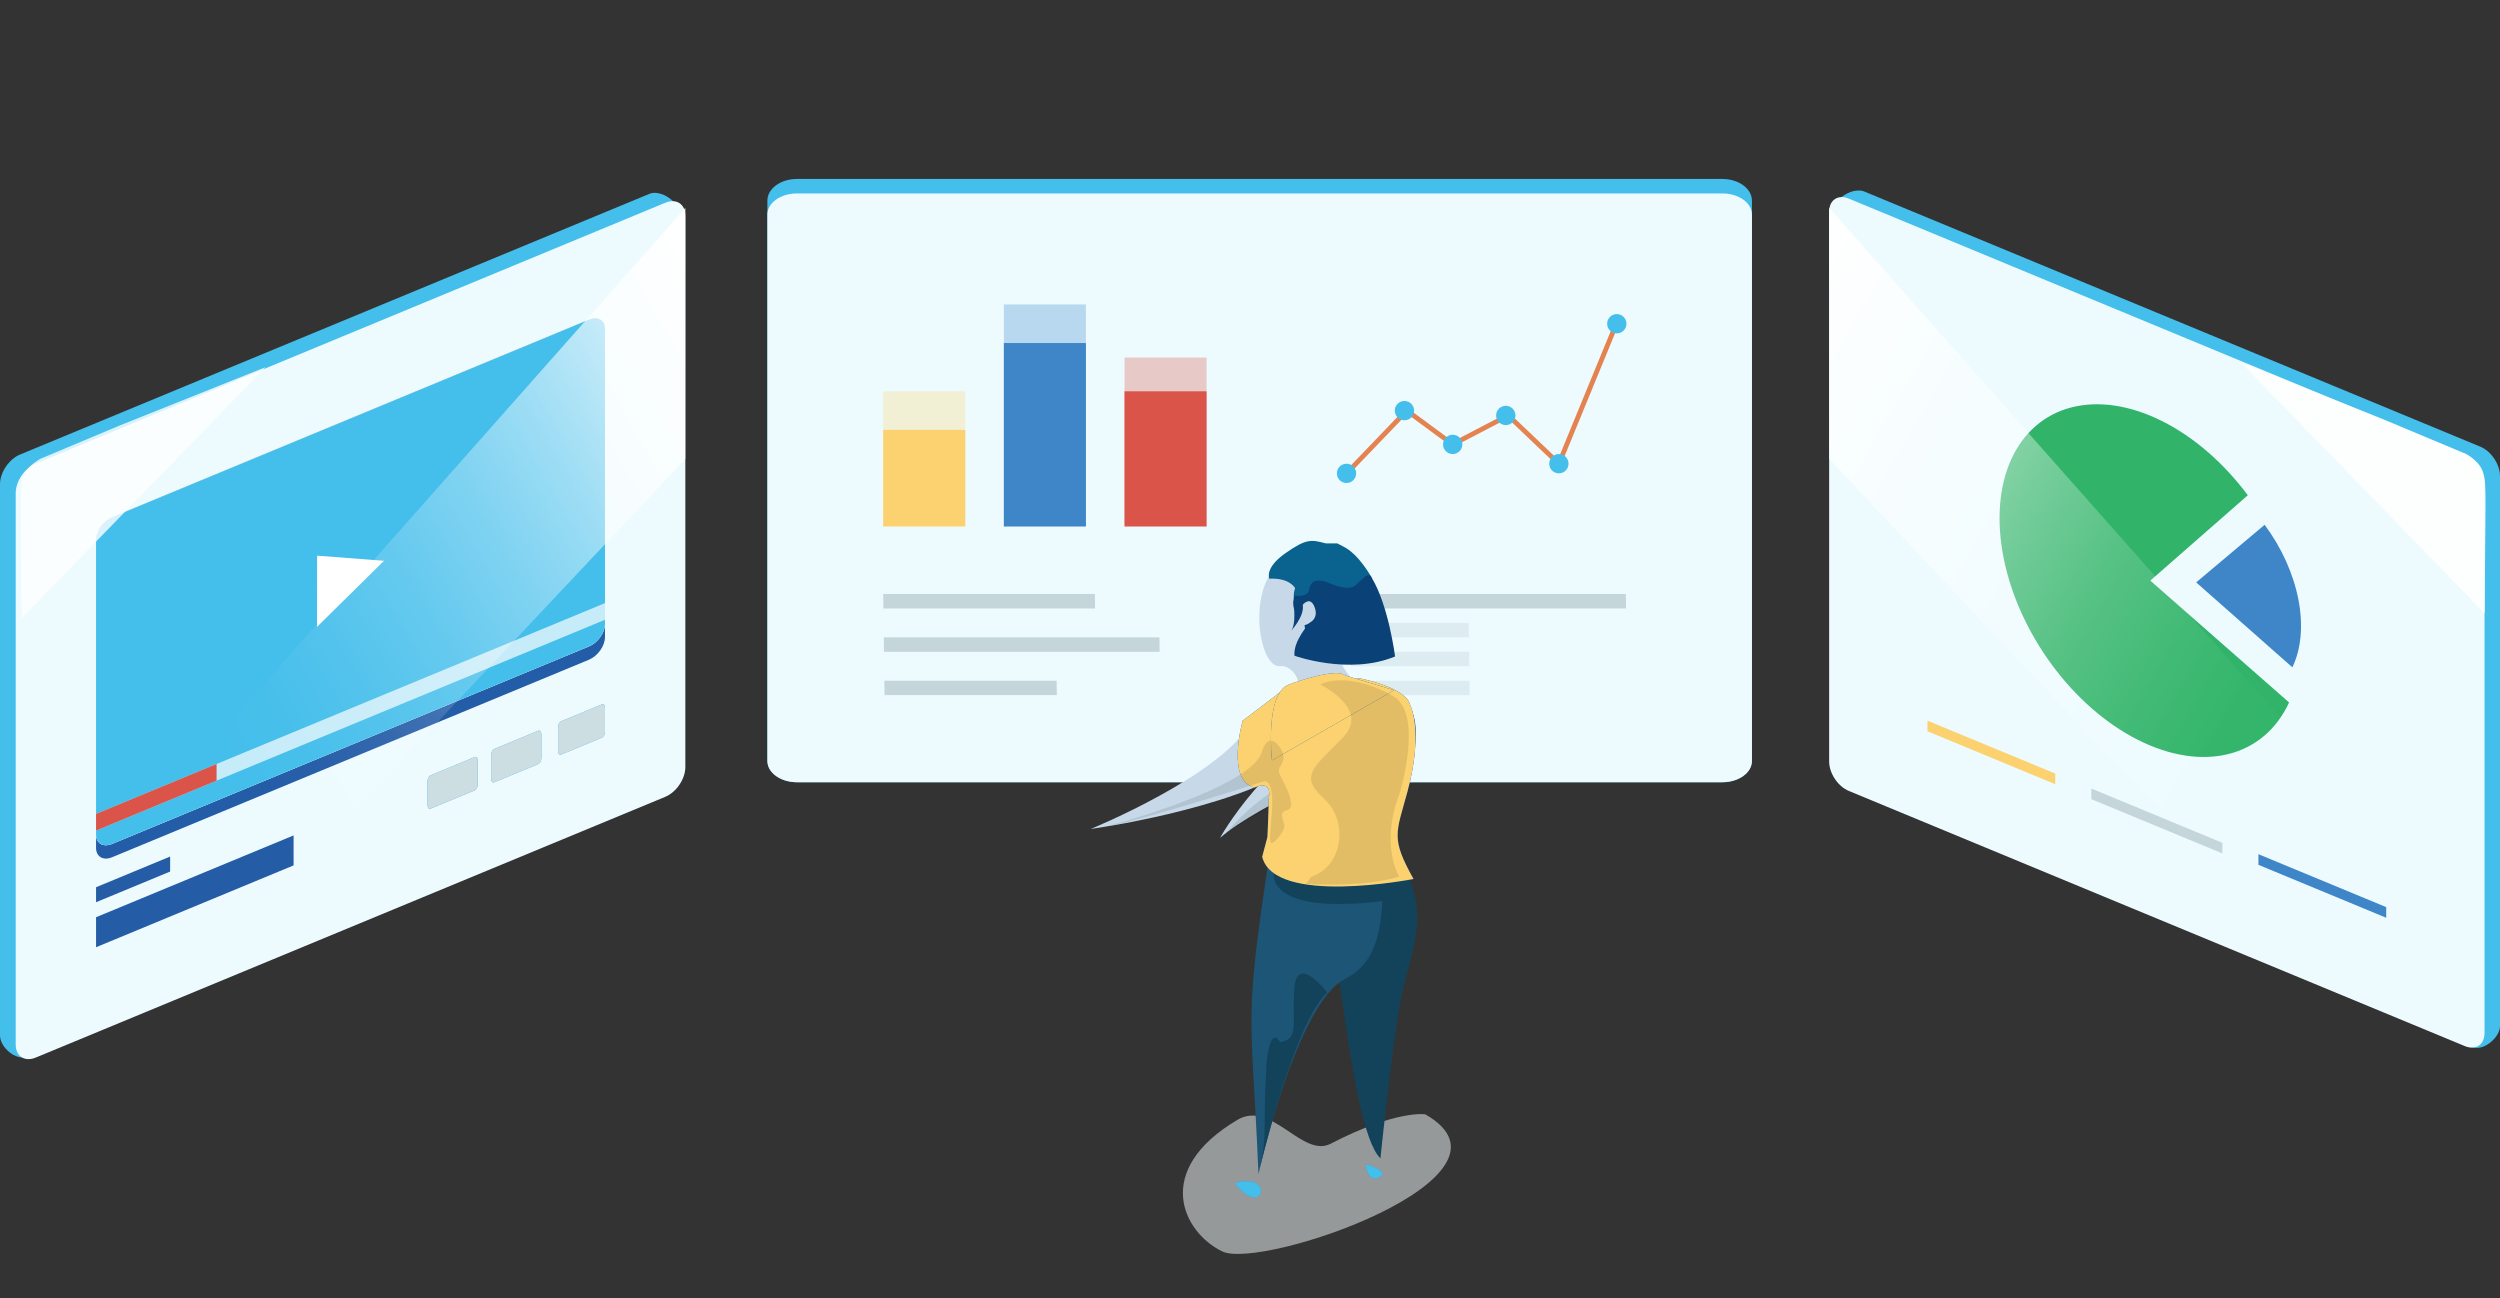 <svg fill="none" height="269" width="518" xmlns="http://www.w3.org/2000/svg">
	<rect width="100%" height="100%" fill="#333333" stroke="none"/>
	<path d="M380 43.504c0-2.435 4.029-4.756 6.279-3.824l127.647 52.873c2.25.932 4.074 3.662 4.074 6.097v113.913c0 2.435-3.465 5.314-5.715 4.382l-126.006-54.534c-2.25-.932-4.074-3.661-4.074-6.097L380 43.504z" fill="#44BEEB" />
	<path d="M379 43.872c0-2.435 1.824-3.654 4.074-2.722l127.647 52.873c2.25.932 4.074 3.662 4.074 6.097v113.913c0 2.435-1.824 3.654-4.074 2.722l-127.647-52.874c-2.25-.932-4.074-3.661-4.074-6.097V43.872z" fill="#EDFBFF" />
	<path d="M474.298 145.549c-2.567 5.566-6.982 9.311-12.616 10.699-5.633 1.387-12.197.348-18.755-2.971-6.558-3.318-12.774-8.746-17.762-15.509-4.987-6.763-8.492-14.515-10.013-22.151-1.521-7.635-.98-14.763 1.544-20.367 2.524-5.604 6.903-9.397 12.513-10.839 5.609-1.441 12.162-.457 18.723 2.813 6.562 3.269 12.796 8.656 17.814 15.393l-20.206 17.689 28.758 25.243z" fill="#31B469" />
	<path d="M474.983 138.274c1.84-3.837 2.274-8.772 1.24-14.085-1.035-5.314-3.484-10.728-6.991-15.453l-14.187 11.935 19.938 17.603z" fill="#3E86C8" />
	<path d="M399.369 149.319l26.48 10.968v2.205l-26.48-10.969v-2.204z" fill="#FCD270" />
	<path d="M433.318 163.38l27.159 11.25v2.205l-27.159-11.25v-2.205z" fill="#C4D6DA" />
	<path d="M467.945 176.989l26.48 10.968v2.205l-26.48-10.968v-2.205z" fill="#3E86C8" />
	<path d="M379 95.08l104 110.499v-45l-104-117.5v52z" fill="url(#paint0_linear)" />
	<path d="M515.001 105.079l-.19 22-50.5-52 30 12 16.69 7c4 2.5 4 4 4 11z" fill="url(#paint1_linear)" opacity=".9" />
	<path d="M159 41.57c0-2.48 2.74-4.49 6.12-4.49h191.76c3.38 0 6.12 2.01 6.12 4.49v116.018c0 2.481-2.74 4.491-6.12 4.491H165.12c-3.38 0-6.12-2.01-6.12-4.491V41.57z" fill="#44BEEB" />
	<path d="M159 44.462c0-2.42 2.74-4.383 6.12-4.383h191.76c3.38 0 6.12 1.963 6.12 4.383v113.234c0 2.421-2.74 4.383-6.12 4.383H165.12c-3.38 0-6.12-1.962-6.12-4.383V44.463z" fill="#EDFBFF" />
	<path d="M183 123.079h43.86l.039 2.994h-43.86l-.039-2.994zM183.117 132.061h57.12l.039 2.993h-57.12l-.039-2.993zM183.234 141.042h35.7l.04 2.994h-35.7l-.04-2.994zM279.76 123.079h57.12l.039 2.994h-57.12l-.039-2.994z" fill="#C4D6DA" />
	<path d="M279.838 129.067h24.48l.039 2.994h-24.48l-.039-2.994zM279.916 135.054h24.48l.039 2.994h-24.48l-.039-2.994zM279.994 141.042h24.48l.039 2.994h-24.48l-.039-2.994z" fill="#CCDEE2" opacity=".5" />
	<path d="M183 81.079h17v28h-17z" fill="#FCD270" opacity=".3" />
	<path d="M183 89.079h17v20h-17z" fill="#FCD270" />
	<path d="M208 63.079h17v46h-17z" fill="#3E86C8" opacity=".3" />
	<path d="M208 71.079h17v38h-17z" fill="#3E86C8" />
	<path d="M233 74.079h17v35h-17z" fill="#DA5449" opacity=".3" />
	<path d="M233 81.079h17v28h-17z" fill="#DA5449" />
	<path d="M279.5 97.58l12-12.5 9.5 7 11.5-6 10.5 10 11.5-28" stroke="#E48350" stroke-linecap="round" stroke-linejoin="round" />
	<circle cx="279" cy="98.079" fill="#44BEEB" r="2" />
	<circle cx="291" cy="85.079" fill="#44BEEB" r="2" />
	<circle cx="301" cy="92.079" fill="#44BEEB" r="2" />
	<circle cx="312" cy="86.079" fill="#44BEEB" r="2" />
	<circle cx="323" cy="96.079" fill="#44BEEB" r="2" />
	<circle cx="335" cy="67.079" fill="#44BEEB" r="2" />
	<path d="M0 100.321c0-2.442 1.864-5.194 4.162-6.147l130.425-54.023c2.299-.952 6.208 1.714 6.208 4.157l-2.045 112.786c0 2.443-1.864 5.195-4.163 6.147L5.632 218.919c-2.3.952-5.632-1.91-5.632-4.353V100.321z" fill="#44BEEB" />
	<path d="M3.252 102.183c0-2.442 1.864-5.194 4.162-6.146L137.84 42.013c2.299-.952 4.163.256 4.163 2.698v114.245c0 2.443-1.864 5.195-4.163 6.147L7.414 219.127c-2.298.952-4.162-.256-4.162-2.699V102.183z" fill="#EDFBFF" />
	<path d="M23.224 177.623c-1.835.76-3.322-.108-3.322-1.939v-63.815c0-1.831 1.487-3.931 3.322-4.691l98.807-40.927c1.834-.76 3.321.108 3.321 1.94v63.814c0 1.831-1.487 3.931-3.321 4.691l-98.807 40.927z" fill="#fff" />
	<path d="M23.224 177.623c-1.835.76-3.322-.108-3.322-1.939v-63.815c0-1.831 1.487-3.931 3.322-4.691l98.807-40.927c1.834-.76 3.321.108 3.321 1.94v63.814c0 1.831-1.487 3.931-3.321 4.691l-98.807 40.927z" fill="#EDFBFF" fill-opacity=".5" />
	<path d="M23.224 177.623c-1.835.76-3.322-.108-3.322-1.939v-63.815c0-1.831 1.487-3.931 3.322-4.691l98.807-40.927c1.834-.76 3.321.108 3.321 1.94v63.814c0 1.831-1.487 3.931-3.321 4.691l-98.807 40.927z" fill="#235CA7" />
	<path d="M23.224 174.861c-1.835.759-3.322-.103-3.322-1.926v-61.079c0-1.824 1.487-3.918 3.322-4.678l98.807-40.927c1.834-.76 3.321.102 3.321 1.926v61.079c0 1.823-1.487 3.917-3.321 4.677l-98.807 40.928z" fill="#fff" />
	<path d="M23.224 174.861c-1.835.759-3.322-.103-3.322-1.926v-61.079c0-1.824 1.487-3.918 3.322-4.678l98.807-40.927c1.834-.76 3.321.102 3.321 1.926v61.079c0 1.823-1.487 3.917-3.321 4.677l-98.807 40.928z" fill="#EDFBFF" fill-opacity=".5" />
	<path d="M23.224 174.861c-1.835.759-3.322-.103-3.322-1.926v-61.079c0-1.824 1.487-3.918 3.322-4.678l98.807-40.927c1.834-.76 3.321.102 3.321 1.926v61.079c0 1.823-1.487 3.917-3.321 4.677l-98.807 40.928z" fill="#44BEEB" />
	<path d="M89.234 167.546c-.359.149-.65-.172-.65-.717v-4.933c0-.545.291-1.107.65-1.256l9.106-3.772c.359-.148.65.173.65.718v4.933c0 .545-.291 1.107-.65 1.256l-9.106 3.771z" fill="#fff" />
	<path d="M89.234 167.546c-.359.149-.65-.172-.65-.717v-4.933c0-.545.291-1.107.65-1.256l9.106-3.772c.359-.148.65.173.65.718v4.933c0 .545-.291 1.107-.65 1.256l-9.106 3.771z" fill="#1F9CE8" />
	<path d="M89.234 167.546c-.359.149-.65-.172-.65-.717v-4.933c0-.545.291-1.107.65-1.256l9.106-3.772c.359-.148.65.173.65.718v4.933c0 .545-.291 1.107-.65 1.256l-9.106 3.771z" fill="#CCDEE2" />
	<path d="M102.416 162.087c-.359.148-.65-.173-.65-.718v-4.933c0-.545.291-1.107.65-1.256l9.105-3.771c.36-.149.651.172.651.717v4.933c0 .545-.291 1.107-.651 1.256l-9.105 3.772z" fill="#fff" />
	<path d="M102.416 162.087c-.359.148-.65-.173-.65-.718v-4.933c0-.545.291-1.107.65-1.256l9.105-3.771c.36-.149.651.172.651.717v4.933c0 .545-.291 1.107-.651 1.256l-9.105 3.772z" fill="#1F9CE8" />
	<path d="M102.416 162.087c-.359.148-.65-.173-.65-.718v-4.933c0-.545.291-1.107.65-1.256l9.105-3.771c.36-.149.651.172.651.717v4.933c0 .545-.291 1.107-.651 1.256l-9.105 3.772z" fill="#CCDEE2" />
	<path d="M116.248 156.357c-.336.139-.607-.19-.607-.735v-4.933c0-.545.271-1.099.607-1.238l8.498-3.52c.335-.139.607.19.607.735v4.933c0 .545-.272 1.099-.607 1.238l-8.498 3.52z" fill="#fff" />
	<path d="M116.248 156.357c-.336.139-.607-.19-.607-.735v-4.933c0-.545.271-1.099.607-1.238l8.498-3.52c.335-.139.607.19.607.735v4.933c0 .545-.272 1.099-.607 1.238l-8.498 3.52z" fill="#1F9CE8" />
	<path d="M116.248 156.357c-.336.139-.607-.19-.607-.735v-4.933c0-.545.271-1.099.607-1.238l8.498-3.52c.335-.139.607.19.607.735v4.933c0 .545-.272 1.099-.607 1.238l-8.498 3.52z" fill="#CCDEE2" />
	<path d="M65.707 115.135l13.86 1.062-13.876 13.686.016-14.748z" fill="#fff" />
	<path d="M19.902 183.833l15.35-6.358v3.108l-15.35 6.358v-3.108zM19.902 190.049l40.931-16.954v6.215l-40.93 16.955v-6.216z" fill="#245DA6" />
	<path d="M19.902 168.639l105.45-43.678v3.453l-105.45 43.679v-3.454z" fill="#fff" opacity=".7" />
	<path d="M19.902 168.639l24.975-10.345v3.454l-24.975 10.345v-3.454z" fill="#DA5449" />
	<path d="M142 95.08L38 205.578v-45l104-117.5v52z" fill="url(#paint2_linear)" />
	<path d="M4.31 106.079l.19 22 50.5-52-30 12-16.69 7c-4 2.5-4 4-4 11z" fill="url(#paint3_linear)" opacity=".8" />
	<path d="M295.313 230.888s-5.877-1.004-19.589 6.087c-5.885 3.046-12.273-9.125-19.331-4.942-17.621 10.46-11.345 23.222-3.193 27.243 8.152 4.022 64.735-15.521 42.113-28.388z" fill="#E5EAEA" opacity=".56" />
	<path d="M283.956 157.063s-22.767 9.237-31.167 16.55c0 0 9.466-17.306 27.859-26.426 0 0 5.699-4.114 3.308 9.876z" fill="#C7D9E8" />
	<path d="M292.952 155.918l-23.807 4.181s-5.436-11.038-11.674-10.741c0 0 18.589-8.25 30.991-5.277 0 .017 6.56.456 4.49 11.837z" fill="#05A" />
	<path d="M253.9 172.718s15.37-9.759 24.251-12.962c0 0-2.805-3.763-3.006-3.073-1.041 3.629-10.486 3.462-21.245 16.035z" fill="#000" opacity=".1" />
	<path d="M273.098 185.542c3.558-3.475 6.083 47.795 12.928 54.485 0 0 2.847-27.989 4.884-35.929 2.45-9.533 4.486-14.634.397-23.833l-18.209 5.277z" fill="#12435B" />
	<path d="M288.63 181.197c-7.61-19.012 7.643-33.788-2.049-36.43 0 0-13.221-4.846-8.187-15.224 0 0 7.05-12.339-7.049-14.103-14.099-1.765-11.465 23.088-6.171 22.578 3.098-.301 4.871 4.303 3.541 5.49-.87.774-8.534 4.558-9.412 6.092C252.927 160.793 226 171.76 226 171.76s28.679-3.922 42.556-12.961" fill="#C7D9E8" />
	<path d="M284.231 119.734s-.999 12.961-6.606 15.023c0 0 1.672-11.733-1.924-9.366" fill="#0A628E" />
	<path d="M284.231 119.734s-2.625-4.938-5.97-6.531l-1.158-.606h-2.367c-3.023-.795-4.027-1.046-8.413 2.036-4.386 3.081-3.315 5.268-3.315 5.268 4.277-.205 5.339 1.974 5.339 1.974-1.831 5.368 6.029 1.4 6.029 1.4l6.611 2.647s3.763-3.199 3.244-6.188z" fill="#0A628E" />
	<path d="M270.291 129.547c1.02 7.288 7.317 5.197 7.317 5.197 5.607-2.049 6.623-15.01 6.623-15.01-.64-1.623-2.091.585-3.399 1.559-1.309.975-3.036.464-5.72-.585-2.684-1.05-3.692.042-3.889 1.597-.196 1.556-3.115 1.112-3.115 1.112-.656 5.77 1.832 1.882 1.832 1.882s1.635-2.024 2.529.74c.895 2.764-2.178 3.508-2.178 3.508z" fill="#0A4177" />
	<path d="M255.883 245.144s2.182 3.115 4.214 2.927c2.032-.188 1.761-4.624-4.214-2.927zm27.094-3.897s.33 3.542 2.442 2.81c2.111-.732.715-1.944-2.442-2.81z" fill="#1F9CE8" />
	<path d="M255.883 245.144s2.182 3.115 4.214 2.927c2.032-.188 1.761-4.624-4.214-2.927zm27.094-3.897s.33 3.542 2.442 2.81c2.111-.732.715-1.944-2.442-2.81z" fill="#44BEEB" />
	<path d="M283.233 181.996s-17.787 3.495-20.358-3.893c-5.252 34.93-3.554 30.941-2.124 65.131 0 0 7.84-35.306 17.929-40.391 9.061-4.565 7.171-16.131 8.241-22.093l-3.688 1.246zm-10.135-21.073s7.221 9.014 6.405 12.631l4.713-2.902s-6.427-11.197-11.118-9.729z" fill="#1D5577" />
	<path d="M264.015 179.859s-4.073 11.511 28.737 5.925a16.866 16.866 0 01-1.029-4.666l-27.708-1.259z" fill="#12435B" />
	<path d="M259.951 163.176s3.763-1.906 2.927 2.342c0 2.228-.268 7.911-.268 7.911l-1.083 4.097c2.509 10.261 31.359 4.599 31.359 4.599-4.767-8.517-3.604-9.462-1.254-18.112 3.386-12.544.572-17.879.572-17.879-.765-3.738-10.507-5.586-10.507-5.586l-8.145 1.254h-6.171l-9.901 7.526s-3.538 12.456 2.471 13.848z" fill="#05A" />
	<path d="M259.951 163.176s3.763-1.906 2.927 2.342c0 2.228-.268 7.911-.268 7.911l-1.083 4.097c2.509 10.261 31.359 4.599 31.359 4.599-4.767-8.517-3.604-9.462-1.254-18.112 3.386-12.544.572-17.879.572-17.879-.765-3.738-10.507-5.586-10.507-5.586l-8.145 1.254h-6.171l-9.901 7.526s-3.538 12.456 2.471 13.848z" fill="#FCD270" />
	<path d="M274.986 205.632s-6.205-8.17-6.795-.924c-.589 7.246 1.175 10.595-2.981 11.222 0 0-1.898-3.951-2.801 4.349-.857 16.394.343 14.278-1.673 22.954.013 0 7.246-31.066 14.25-37.601z" fill="#12435B" />
	<path d="M263.548 157.557s-1.518-13.823 3.495-15.721c1.936-.732 10.119-3.454 11.687-1.886l10.135 3.065-25.317 14.542z" fill="#05A" />
	<path d="M263.548 157.557s-1.518-13.823 3.495-15.721c1.936-.732 10.119-3.454 11.687-1.886l10.135 3.065-25.317 14.542z" fill="#FCD270" />
	<path d="M262.004 161.851s-24.31 7.861-32.731 9.378c0 0 30.678-8.053 32.283-15.746 0 0 1.133-3.905 3.467-.87 2.333 3.036-.544 4.181 0 5.503.543 1.321 4.043 7.108 1.71 7.722-2.333.615-.172 2.509-.707 3.868-.535 1.359-2.287 3.345-2.693 2.897-.405-.447 0-2.721 0-3.888 0-1.167 1.179-8.626-1.329-8.864z" fill="#000" opacity=".1" />
	<path d="M271.323 129.095s-3.416 3.718-3.11 6.77c0 0 11.33 4.097 20.847.155 0 0-1.363-10.646-4.846-16.307l-7.944 6.343-4.947 3.039zm-3.336-4.344s.769 4.825-.632 6.147c0 0 3.036-3.186 2.568-5.599 0-.013-1.928-1.652-1.936-.548z" fill="#0A4177" />
	<path d="M273.545 141.815s10.419 5.017 4.762 10.929c-5.657 5.912-9.395 7.945-4.106 12.602 5.289 4.658 4.156 14.12-2.542 16.336l-1.05 1.468s11.854.782 19.313-1.509c0 0-4.035-6.465 0-16.98 0 0 5.315-17.014-1.459-20.563 0 0-8.571-5.131-14.918-2.283z" fill="#000" opacity=".1" />
	<defs>
		<linearGradient gradientUnits="userSpaceOnUse" id="paint0_linear" x1="512.77" x2="337.26" y1="213.699" y2="112.369">
			<stop offset=".31" stop-color="#fff" stop-opacity="0" />
			<stop offset=".38" stop-color="#fff" stop-opacity=".02" />
			<stop offset=".46" stop-color="#fff" stop-opacity=".08" />
			<stop offset=".56" stop-color="#fff" stop-opacity=".18" />
			<stop offset=".66" stop-color="#fff" stop-opacity=".32" />
			<stop offset=".76" stop-color="#fff" stop-opacity=".49" />
			<stop offset=".87" stop-color="#fff" stop-opacity=".71" />
			<stop offset=".98" stop-color="#fff" stop-opacity=".96" />
			<stop offset="1" stop-color="#fff" />
		</linearGradient>
		<linearGradient gradientUnits="userSpaceOnUse" id="paint1_linear" x1="481978" x2="473878" y1="346648" y2="344142">
			<stop offset=".31" stop-color="#fff" stop-opacity="0" />
			<stop offset=".38" stop-color="#fff" stop-opacity=".02" />
			<stop offset=".46" stop-color="#fff" stop-opacity=".08" />
			<stop offset=".56" stop-color="#fff" stop-opacity=".18" />
			<stop offset=".66" stop-color="#fff" stop-opacity=".32" />
			<stop offset=".76" stop-color="#fff" stop-opacity=".49" />
			<stop offset=".87" stop-color="#fff" stop-opacity=".71" />
			<stop offset=".98" stop-color="#fff" stop-opacity=".96" />
			<stop offset="1" stop-color="#fff" />
		</linearGradient>
		<linearGradient gradientUnits="userSpaceOnUse" id="paint2_linear" x1="8.23" x2="183.74" y1="213.699" y2="112.369">
			<stop offset=".31" stop-color="#fff" stop-opacity="0" />
			<stop offset=".38" stop-color="#fff" stop-opacity=".02" />
			<stop offset=".46" stop-color="#fff" stop-opacity=".08" />
			<stop offset=".56" stop-color="#fff" stop-opacity=".18" />
			<stop offset=".66" stop-color="#fff" stop-opacity=".32" />
			<stop offset=".76" stop-color="#fff" stop-opacity=".49" />
			<stop offset=".87" stop-color="#fff" stop-opacity=".71" />
			<stop offset=".98" stop-color="#fff" stop-opacity=".96" />
			<stop offset="1" stop-color="#fff" />
		</linearGradient>
		<linearGradient gradientUnits="userSpaceOnUse" id="paint3_linear" x1="-481458" x2="-473358" y1="346649" y2="344143">
			<stop offset=".31" stop-color="#fff" stop-opacity="0" />
			<stop offset=".38" stop-color="#fff" stop-opacity=".02" />
			<stop offset=".46" stop-color="#fff" stop-opacity=".08" />
			<stop offset=".56" stop-color="#fff" stop-opacity=".18" />
			<stop offset=".66" stop-color="#fff" stop-opacity=".32" />
			<stop offset=".76" stop-color="#fff" stop-opacity=".49" />
			<stop offset=".87" stop-color="#fff" stop-opacity=".71" />
			<stop offset=".98" stop-color="#fff" stop-opacity=".96" />
			<stop offset="1" stop-color="#fff" />
		</linearGradient>
	</defs>
</svg>